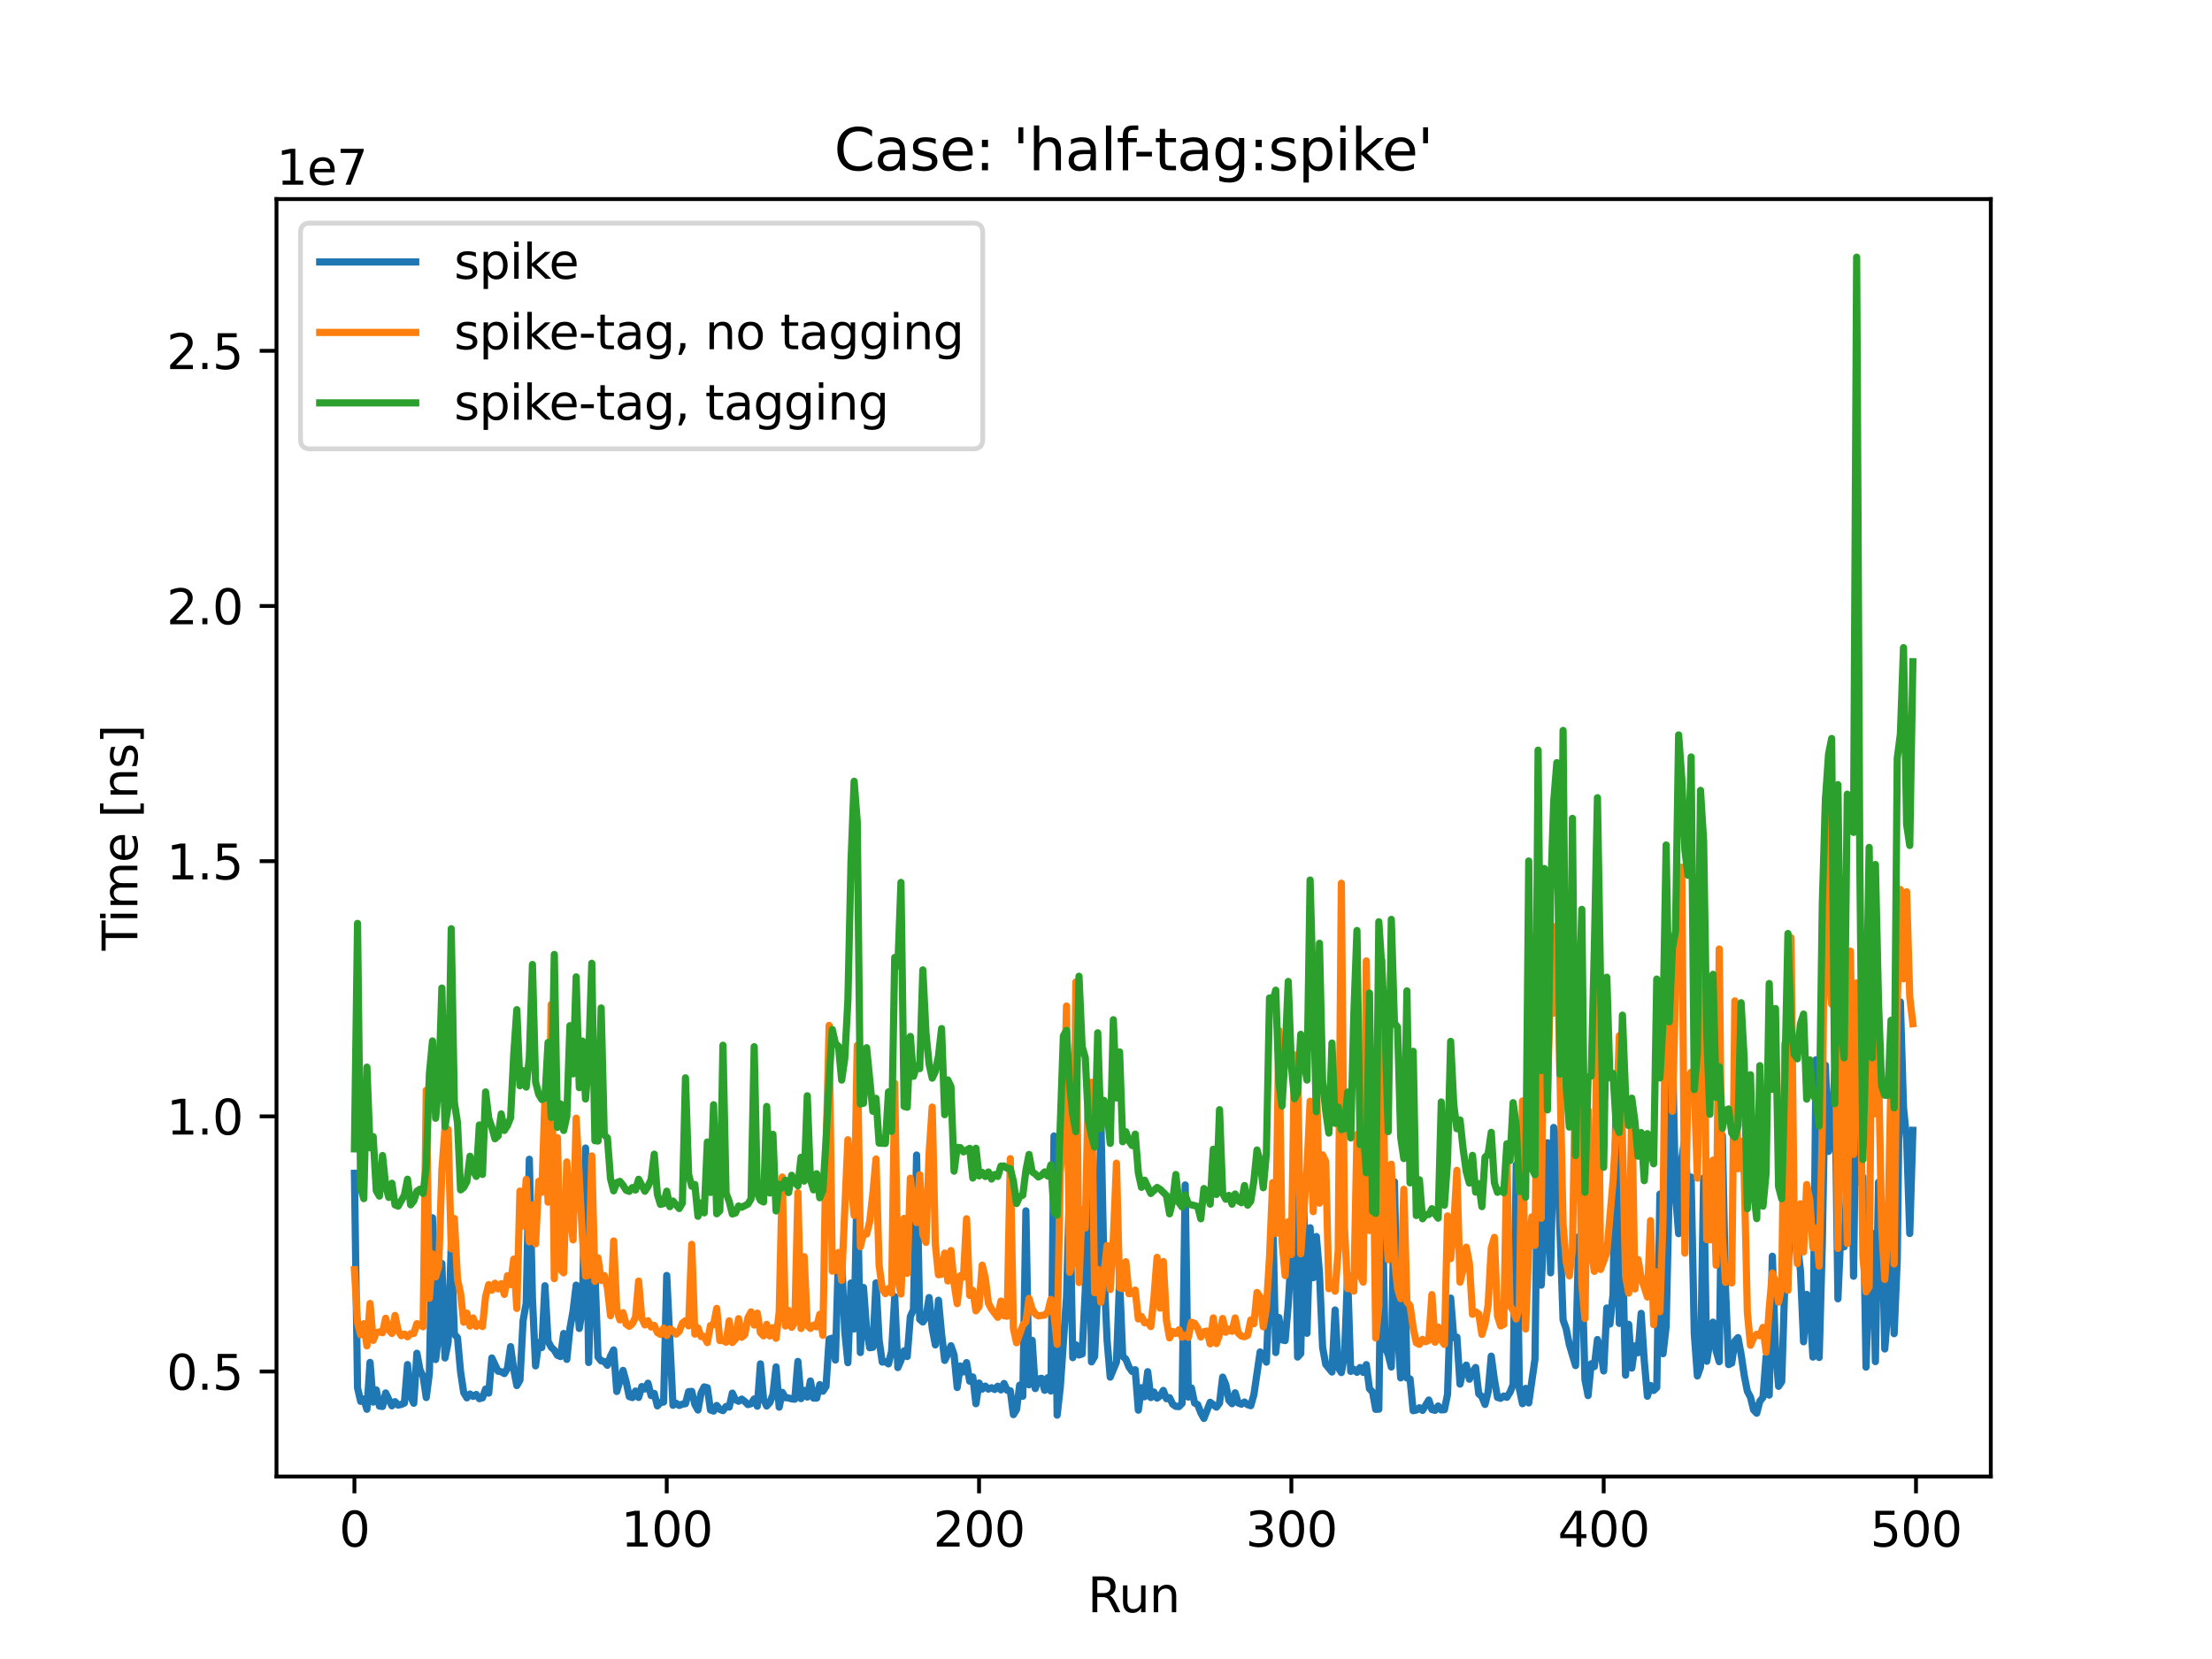 <?xml version="1.0" encoding="utf-8" standalone="no"?>
<!DOCTYPE svg PUBLIC "-//W3C//DTD SVG 1.1//EN"
  "http://www.w3.org/Graphics/SVG/1.1/DTD/svg11.dtd">
<svg height="345.6pt" version="1.1" viewBox="0 0 460.8 345.6" width="460.8pt" xmlns="http://www.w3.org/2000/svg" xmlns:xlink="http://www.w3.org/1999/xlink">
 <defs>
  <style type="text/css">*{stroke-linecap:butt;stroke-linejoin:round;}</style>
 </defs>
 <g id="figure_1">
  <g id="patch_1">
   <path d="M 0 345.6 
L 460.8 345.6 
L 460.8 0 
L 0 0 
z
" style="fill:#ffffff;"/>
  </g>
  <g id="axes_1">
   <g id="patch_2">
    <path d="M 57.6 307.584 
L 414.72 307.584 
L 414.72 41.472 
L 57.6 41.472 
z
" style="fill:#ffffff;"/>
   </g>
   <g id="matplotlib.axis_1">
    <g id="xtick_1">
     <g id="line2d_1">
      <defs>
       <path d="M 0 0 
L 0 3.5 
" id="m6f9b281ac5" style="stroke:#000000;stroke-width:0.8;"/>
      </defs>
      <g>
       <use style="stroke:#000000;stroke-width:0.8;" x="73.833" xlink:href="#m6f9b281ac5" y="307.584"/>
      </g>
     </g>
     <g id="text_1">
      <!-- 0 -->
      <g transform="translate(70.651 322.182)scale(0.1 -0.1)">
       <defs>
        <path d="M 2034 4250 
Q 1547 4250 1301 3770 
Q 1056 3291 1056 2328 
Q 1056 1369 1301 889 
Q 1547 409 2034 409 
Q 2525 409 2770 889 
Q 3016 1369 3016 2328 
Q 3016 3291 2770 3770 
Q 2525 4250 2034 4250 
z
M 2034 4750 
Q 2819 4750 3233 4129 
Q 3647 3509 3647 2328 
Q 3647 1150 3233 529 
Q 2819 -91 2034 -91 
Q 1250 -91 836 529 
Q 422 1150 422 2328 
Q 422 3509 836 4129 
Q 1250 4750 2034 4750 
z
" id="DejaVuSans-30" transform="scale(0.016)"/>
       </defs>
       <use xlink:href="#DejaVuSans-30"/>
      </g>
     </g>
    </g>
    <g id="xtick_2">
     <g id="line2d_2">
      <g>
       <use style="stroke:#000000;stroke-width:0.8;" x="138.894" xlink:href="#m6f9b281ac5" y="307.584"/>
      </g>
     </g>
     <g id="text_2">
      <!-- 100 -->
      <g transform="translate(129.35 322.182)scale(0.1 -0.1)">
       <defs>
        <path d="M 794 531 
L 1825 531 
L 1825 4091 
L 703 3866 
L 703 4441 
L 1819 4666 
L 2450 4666 
L 2450 531 
L 3481 531 
L 3481 0 
L 794 0 
L 794 531 
z
" id="DejaVuSans-31" transform="scale(0.016)"/>
       </defs>
       <use xlink:href="#DejaVuSans-31"/>
       <use x="63.623" xlink:href="#DejaVuSans-30"/>
       <use x="127.246" xlink:href="#DejaVuSans-30"/>
      </g>
     </g>
    </g>
    <g id="xtick_3">
     <g id="line2d_3">
      <g>
       <use style="stroke:#000000;stroke-width:0.8;" x="203.955" xlink:href="#m6f9b281ac5" y="307.584"/>
      </g>
     </g>
     <g id="text_3">
      <!-- 200 -->
      <g transform="translate(194.411 322.182)scale(0.1 -0.1)">
       <defs>
        <path d="M 1228 531 
L 3431 531 
L 3431 0 
L 469 0 
L 469 531 
Q 828 903 1448 1529 
Q 2069 2156 2228 2338 
Q 2531 2678 2651 2914 
Q 2772 3150 2772 3378 
Q 2772 3750 2511 3984 
Q 2250 4219 1831 4219 
Q 1534 4219 1204 4116 
Q 875 4013 500 3803 
L 500 4441 
Q 881 4594 1212 4672 
Q 1544 4750 1819 4750 
Q 2544 4750 2975 4387 
Q 3406 4025 3406 3419 
Q 3406 3131 3298 2873 
Q 3191 2616 2906 2266 
Q 2828 2175 2409 1742 
Q 1991 1309 1228 531 
z
" id="DejaVuSans-32" transform="scale(0.016)"/>
       </defs>
       <use xlink:href="#DejaVuSans-32"/>
       <use x="63.623" xlink:href="#DejaVuSans-30"/>
       <use x="127.246" xlink:href="#DejaVuSans-30"/>
      </g>
     </g>
    </g>
    <g id="xtick_4">
     <g id="line2d_4">
      <g>
       <use style="stroke:#000000;stroke-width:0.8;" x="269.016" xlink:href="#m6f9b281ac5" y="307.584"/>
      </g>
     </g>
     <g id="text_4">
      <!-- 300 -->
      <g transform="translate(259.472 322.182)scale(0.1 -0.1)">
       <defs>
        <path d="M 2597 2516 
Q 3050 2419 3304 2112 
Q 3559 1806 3559 1356 
Q 3559 666 3084 287 
Q 2609 -91 1734 -91 
Q 1441 -91 1130 -33 
Q 819 25 488 141 
L 488 750 
Q 750 597 1062 519 
Q 1375 441 1716 441 
Q 2309 441 2620 675 
Q 2931 909 2931 1356 
Q 2931 1769 2642 2001 
Q 2353 2234 1838 2234 
L 1294 2234 
L 1294 2753 
L 1863 2753 
Q 2328 2753 2575 2939 
Q 2822 3125 2822 3475 
Q 2822 3834 2567 4026 
Q 2313 4219 1838 4219 
Q 1578 4219 1281 4162 
Q 984 4106 628 3988 
L 628 4550 
Q 988 4650 1302 4700 
Q 1616 4750 1894 4750 
Q 2613 4750 3031 4423 
Q 3450 4097 3450 3541 
Q 3450 3153 3228 2886 
Q 3006 2619 2597 2516 
z
" id="DejaVuSans-33" transform="scale(0.016)"/>
       </defs>
       <use xlink:href="#DejaVuSans-33"/>
       <use x="63.623" xlink:href="#DejaVuSans-30"/>
       <use x="127.246" xlink:href="#DejaVuSans-30"/>
      </g>
     </g>
    </g>
    <g id="xtick_5">
     <g id="line2d_5">
      <g>
       <use style="stroke:#000000;stroke-width:0.8;" x="334.077" xlink:href="#m6f9b281ac5" y="307.584"/>
      </g>
     </g>
     <g id="text_5">
      <!-- 400 -->
      <g transform="translate(324.533 322.182)scale(0.1 -0.1)">
       <defs>
        <path d="M 2419 4116 
L 825 1625 
L 2419 1625 
L 2419 4116 
z
M 2253 4666 
L 3047 4666 
L 3047 1625 
L 3713 1625 
L 3713 1100 
L 3047 1100 
L 3047 0 
L 2419 0 
L 2419 1100 
L 313 1100 
L 313 1709 
L 2253 4666 
z
" id="DejaVuSans-34" transform="scale(0.016)"/>
       </defs>
       <use xlink:href="#DejaVuSans-34"/>
       <use x="63.623" xlink:href="#DejaVuSans-30"/>
       <use x="127.246" xlink:href="#DejaVuSans-30"/>
      </g>
     </g>
    </g>
    <g id="xtick_6">
     <g id="line2d_6">
      <g>
       <use style="stroke:#000000;stroke-width:0.8;" x="399.138" xlink:href="#m6f9b281ac5" y="307.584"/>
      </g>
     </g>
     <g id="text_6">
      <!-- 500 -->
      <g transform="translate(389.594 322.182)scale(0.1 -0.1)">
       <defs>
        <path d="M 691 4666 
L 3169 4666 
L 3169 4134 
L 1269 4134 
L 1269 2991 
Q 1406 3038 1543 3061 
Q 1681 3084 1819 3084 
Q 2600 3084 3056 2656 
Q 3513 2228 3513 1497 
Q 3513 744 3044 326 
Q 2575 -91 1722 -91 
Q 1428 -91 1123 -41 
Q 819 9 494 109 
L 494 744 
Q 775 591 1075 516 
Q 1375 441 1709 441 
Q 2250 441 2565 725 
Q 2881 1009 2881 1497 
Q 2881 1984 2565 2268 
Q 2250 2553 1709 2553 
Q 1456 2553 1204 2497 
Q 953 2441 691 2322 
L 691 4666 
z
" id="DejaVuSans-35" transform="scale(0.016)"/>
       </defs>
       <use xlink:href="#DejaVuSans-35"/>
       <use x="63.623" xlink:href="#DejaVuSans-30"/>
       <use x="127.246" xlink:href="#DejaVuSans-30"/>
      </g>
     </g>
    </g>
    <g id="text_7">
     <!-- Run -->
     <g transform="translate(226.573 335.861)scale(0.1 -0.1)">
      <defs>
       <path d="M 2841 2188 
Q 3044 2119 3236 1894 
Q 3428 1669 3622 1275 
L 4263 0 
L 3584 0 
L 2988 1197 
Q 2756 1666 2539 1819 
Q 2322 1972 1947 1972 
L 1259 1972 
L 1259 0 
L 628 0 
L 628 4666 
L 2053 4666 
Q 2853 4666 3247 4331 
Q 3641 3997 3641 3322 
Q 3641 2881 3436 2590 
Q 3231 2300 2841 2188 
z
M 1259 4147 
L 1259 2491 
L 2053 2491 
Q 2509 2491 2742 2702 
Q 2975 2913 2975 3322 
Q 2975 3731 2742 3939 
Q 2509 4147 2053 4147 
L 1259 4147 
z
" id="DejaVuSans-52" transform="scale(0.016)"/>
       <path d="M 544 1381 
L 544 3500 
L 1119 3500 
L 1119 1403 
Q 1119 906 1312 657 
Q 1506 409 1894 409 
Q 2359 409 2629 706 
Q 2900 1003 2900 1516 
L 2900 3500 
L 3475 3500 
L 3475 0 
L 2900 0 
L 2900 538 
Q 2691 219 2414 64 
Q 2138 -91 1772 -91 
Q 1169 -91 856 284 
Q 544 659 544 1381 
z
M 1991 3584 
L 1991 3584 
z
" id="DejaVuSans-75" transform="scale(0.016)"/>
       <path d="M 3513 2113 
L 3513 0 
L 2938 0 
L 2938 2094 
Q 2938 2591 2744 2837 
Q 2550 3084 2163 3084 
Q 1697 3084 1428 2787 
Q 1159 2491 1159 1978 
L 1159 0 
L 581 0 
L 581 3500 
L 1159 3500 
L 1159 2956 
Q 1366 3272 1645 3428 
Q 1925 3584 2291 3584 
Q 2894 3584 3203 3211 
Q 3513 2838 3513 2113 
z
" id="DejaVuSans-6e" transform="scale(0.016)"/>
      </defs>
      <use xlink:href="#DejaVuSans-52"/>
      <use x="64.982" xlink:href="#DejaVuSans-75"/>
      <use x="128.361" xlink:href="#DejaVuSans-6e"/>
     </g>
    </g>
   </g>
   <g id="matplotlib.axis_2">
    <g id="ytick_1">
     <g id="line2d_7">
      <defs>
       <path d="M 0 0 
L -3.5 0 
" id="m66427ea7be" style="stroke:#000000;stroke-width:0.8;"/>
      </defs>
      <g>
       <use style="stroke:#000000;stroke-width:0.8;" x="57.6" xlink:href="#m66427ea7be" y="285.708"/>
      </g>
     </g>
     <g id="text_8">
      <!-- 0.5 -->
      <g transform="translate(34.697 289.507)scale(0.1 -0.1)">
       <defs>
        <path d="M 684 794 
L 1344 794 
L 1344 0 
L 684 0 
L 684 794 
z
" id="DejaVuSans-2e" transform="scale(0.016)"/>
       </defs>
       <use xlink:href="#DejaVuSans-30"/>
       <use x="63.623" xlink:href="#DejaVuSans-2e"/>
       <use x="95.41" xlink:href="#DejaVuSans-35"/>
      </g>
     </g>
    </g>
    <g id="ytick_2">
     <g id="line2d_8">
      <g>
       <use style="stroke:#000000;stroke-width:0.8;" x="57.6" xlink:href="#m66427ea7be" y="232.552"/>
      </g>
     </g>
     <g id="text_9">
      <!-- 1.0 -->
      <g transform="translate(34.697 236.351)scale(0.1 -0.1)">
       <use xlink:href="#DejaVuSans-31"/>
       <use x="63.623" xlink:href="#DejaVuSans-2e"/>
       <use x="95.41" xlink:href="#DejaVuSans-30"/>
      </g>
     </g>
    </g>
    <g id="ytick_3">
     <g id="line2d_9">
      <g>
       <use style="stroke:#000000;stroke-width:0.8;" x="57.6" xlink:href="#m66427ea7be" y="179.395"/>
      </g>
     </g>
     <g id="text_10">
      <!-- 1.5 -->
      <g transform="translate(34.697 183.195)scale(0.1 -0.1)">
       <use xlink:href="#DejaVuSans-31"/>
       <use x="63.623" xlink:href="#DejaVuSans-2e"/>
       <use x="95.41" xlink:href="#DejaVuSans-35"/>
      </g>
     </g>
    </g>
    <g id="ytick_4">
     <g id="line2d_10">
      <g>
       <use style="stroke:#000000;stroke-width:0.8;" x="57.6" xlink:href="#m66427ea7be" y="126.239"/>
      </g>
     </g>
     <g id="text_11">
      <!-- 2.0 -->
      <g transform="translate(34.697 130.038)scale(0.1 -0.1)">
       <use xlink:href="#DejaVuSans-32"/>
       <use x="63.623" xlink:href="#DejaVuSans-2e"/>
       <use x="95.41" xlink:href="#DejaVuSans-30"/>
      </g>
     </g>
    </g>
    <g id="ytick_5">
     <g id="line2d_11">
      <g>
       <use style="stroke:#000000;stroke-width:0.8;" x="57.6" xlink:href="#m66427ea7be" y="73.083"/>
      </g>
     </g>
     <g id="text_12">
      <!-- 2.5 -->
      <g transform="translate(34.697 76.882)scale(0.1 -0.1)">
       <use xlink:href="#DejaVuSans-32"/>
       <use x="63.623" xlink:href="#DejaVuSans-2e"/>
       <use x="95.41" xlink:href="#DejaVuSans-35"/>
      </g>
     </g>
    </g>
    <g id="text_13">
     <!-- Time [ns] -->
     <g transform="translate(28.617 198.026)rotate(-90)scale(0.1 -0.1)">
      <defs>
       <path d="M -19 4666 
L 3928 4666 
L 3928 4134 
L 2272 4134 
L 2272 0 
L 1638 0 
L 1638 4134 
L -19 4134 
L -19 4666 
z
" id="DejaVuSans-54" transform="scale(0.016)"/>
       <path d="M 603 3500 
L 1178 3500 
L 1178 0 
L 603 0 
L 603 3500 
z
M 603 4863 
L 1178 4863 
L 1178 4134 
L 603 4134 
L 603 4863 
z
" id="DejaVuSans-69" transform="scale(0.016)"/>
       <path d="M 3328 2828 
Q 3544 3216 3844 3400 
Q 4144 3584 4550 3584 
Q 5097 3584 5394 3201 
Q 5691 2819 5691 2113 
L 5691 0 
L 5113 0 
L 5113 2094 
Q 5113 2597 4934 2840 
Q 4756 3084 4391 3084 
Q 3944 3084 3684 2787 
Q 3425 2491 3425 1978 
L 3425 0 
L 2847 0 
L 2847 2094 
Q 2847 2600 2669 2842 
Q 2491 3084 2119 3084 
Q 1678 3084 1418 2786 
Q 1159 2488 1159 1978 
L 1159 0 
L 581 0 
L 581 3500 
L 1159 3500 
L 1159 2956 
Q 1356 3278 1631 3431 
Q 1906 3584 2284 3584 
Q 2666 3584 2933 3390 
Q 3200 3197 3328 2828 
z
" id="DejaVuSans-6d" transform="scale(0.016)"/>
       <path d="M 3597 1894 
L 3597 1613 
L 953 1613 
Q 991 1019 1311 708 
Q 1631 397 2203 397 
Q 2534 397 2845 478 
Q 3156 559 3463 722 
L 3463 178 
Q 3153 47 2828 -22 
Q 2503 -91 2169 -91 
Q 1331 -91 842 396 
Q 353 884 353 1716 
Q 353 2575 817 3079 
Q 1281 3584 2069 3584 
Q 2775 3584 3186 3129 
Q 3597 2675 3597 1894 
z
M 3022 2063 
Q 3016 2534 2758 2815 
Q 2500 3097 2075 3097 
Q 1594 3097 1305 2825 
Q 1016 2553 972 2059 
L 3022 2063 
z
" id="DejaVuSans-65" transform="scale(0.016)"/>
       <path id="DejaVuSans-20" transform="scale(0.016)"/>
       <path d="M 550 4863 
L 1875 4863 
L 1875 4416 
L 1125 4416 
L 1125 -397 
L 1875 -397 
L 1875 -844 
L 550 -844 
L 550 4863 
z
" id="DejaVuSans-5b" transform="scale(0.016)"/>
       <path d="M 2834 3397 
L 2834 2853 
Q 2591 2978 2328 3040 
Q 2066 3103 1784 3103 
Q 1356 3103 1142 2972 
Q 928 2841 928 2578 
Q 928 2378 1081 2264 
Q 1234 2150 1697 2047 
L 1894 2003 
Q 2506 1872 2764 1633 
Q 3022 1394 3022 966 
Q 3022 478 2636 193 
Q 2250 -91 1575 -91 
Q 1294 -91 989 -36 
Q 684 19 347 128 
L 347 722 
Q 666 556 975 473 
Q 1284 391 1588 391 
Q 1994 391 2212 530 
Q 2431 669 2431 922 
Q 2431 1156 2273 1281 
Q 2116 1406 1581 1522 
L 1381 1569 
Q 847 1681 609 1914 
Q 372 2147 372 2553 
Q 372 3047 722 3315 
Q 1072 3584 1716 3584 
Q 2034 3584 2315 3537 
Q 2597 3491 2834 3397 
z
" id="DejaVuSans-73" transform="scale(0.016)"/>
       <path d="M 1947 4863 
L 1947 -844 
L 622 -844 
L 622 -397 
L 1369 -397 
L 1369 4416 
L 622 4416 
L 622 4863 
L 1947 4863 
z
" id="DejaVuSans-5d" transform="scale(0.016)"/>
      </defs>
      <use xlink:href="#DejaVuSans-54"/>
      <use x="57.959" xlink:href="#DejaVuSans-69"/>
      <use x="85.742" xlink:href="#DejaVuSans-6d"/>
      <use x="183.154" xlink:href="#DejaVuSans-65"/>
      <use x="244.678" xlink:href="#DejaVuSans-20"/>
      <use x="276.465" xlink:href="#DejaVuSans-5b"/>
      <use x="315.479" xlink:href="#DejaVuSans-6e"/>
      <use x="378.857" xlink:href="#DejaVuSans-73"/>
      <use x="430.957" xlink:href="#DejaVuSans-5d"/>
     </g>
    </g>
    <g id="text_14">
     <!-- 1e7 -->
     <g transform="translate(57.6 38.472)scale(0.1 -0.1)">
      <defs>
       <path d="M 525 4666 
L 3525 4666 
L 3525 4397 
L 1831 0 
L 1172 0 
L 2766 4134 
L 525 4134 
L 525 4666 
z
" id="DejaVuSans-37" transform="scale(0.016)"/>
      </defs>
      <use xlink:href="#DejaVuSans-31"/>
      <use x="63.623" xlink:href="#DejaVuSans-65"/>
      <use x="125.146" xlink:href="#DejaVuSans-37"/>
     </g>
    </g>
   </g>
   <g id="line2d_12">
    <path clip-path="url(#p9da687ec56)" d="M 73.833 244.426 
L 74.483 289.124 
L 75.134 291.929 
L 75.785 291.429 
L 76.435 293.574 
L 77.086 283.813 
L 77.736 292.079 
L 78.387 289.545 
L 79.038 292.908 
L 79.688 292.994 
L 80.339 290.175 
L 81.64 292.86 
L 82.291 291.996 
L 82.941 292.714 
L 83.592 292.566 
L 84.242 292.279 
L 84.893 284.261 
L 85.544 290.908 
L 86.194 292.322 
L 86.845 281.91 
L 87.496 285.387 
L 88.146 286.748 
L 88.797 291.137 
L 89.447 286.028 
L 90.098 253.684 
L 90.749 283.218 
L 91.399 277.881 
L 92.05 263.194 
L 92.7 282.889 
L 93.351 279.667 
L 94.002 259.377 
L 94.652 277.929 
L 95.303 278.675 
L 95.953 285.845 
L 96.604 290.119 
L 97.255 291.199 
L 97.905 290.394 
L 98.556 290.889 
L 99.207 290.489 
L 99.857 291.373 
L 100.508 291.196 
L 101.158 289.364 
L 101.809 290.212 
L 102.46 282.887 
L 103.761 285.646 
L 104.411 285.754 
L 105.062 286.14 
L 105.713 285.048 
L 106.363 280.527 
L 107.014 285.251 
L 107.664 288.64 
L 108.315 287.502 
L 108.966 275.144 
L 109.616 271.48 
L 110.267 241.496 
L 110.918 270.475 
L 111.568 284.538 
L 112.219 279.656 
L 112.869 280.713 
L 113.52 267.848 
L 114.171 279.405 
L 114.821 280.645 
L 115.472 281.26 
L 116.122 282.338 
L 116.773 282.595 
L 117.424 277.789 
L 118.074 283.183 
L 118.725 276.77 
L 119.375 273.132 
L 120.026 267.719 
L 120.677 276.74 
L 121.327 272.675 
L 121.978 239.156 
L 122.629 283.838 
L 123.279 261.04 
L 123.93 264.901 
L 124.58 282.691 
L 125.231 283.496 
L 125.882 283.62 
L 126.532 284.412 
L 127.183 282.527 
L 127.833 281.224 
L 128.484 289.87 
L 129.785 285.48 
L 130.436 287.858 
L 131.086 290.931 
L 131.737 291.143 
L 132.388 289.78 
L 133.038 291.116 
L 133.689 288.85 
L 134.339 289.35 
L 134.99 288.137 
L 135.641 290.724 
L 136.291 290.276 
L 136.942 292.872 
L 137.593 292.166 
L 138.243 292.075 
L 138.894 265.697 
L 140.195 292.755 
L 140.846 292.321 
L 141.496 292.78 
L 142.147 292.509 
L 142.797 292.416 
L 143.448 289.91 
L 144.099 289.855 
L 144.749 292.559 
L 145.4 293.733 
L 146.05 290.172 
L 146.701 288.913 
L 147.352 289.094 
L 148.002 293.724 
L 148.653 293.954 
L 149.304 292.783 
L 149.954 293.601 
L 150.605 293.859 
L 151.255 292.988 
L 151.906 293.122 
L 152.557 290.21 
L 153.207 291.594 
L 153.858 291.915 
L 154.508 291.457 
L 155.159 291.961 
L 155.81 292.609 
L 156.46 292.409 
L 157.111 291.428 
L 157.761 292.939 
L 158.412 284.117 
L 159.063 291.549 
L 159.713 292.898 
L 160.364 292.167 
L 161.015 290.525 
L 161.665 284.749 
L 162.316 293.134 
L 162.966 290.056 
L 163.617 291.164 
L 164.268 291.218 
L 164.918 291.413 
L 165.569 291.478 
L 166.219 283.606 
L 166.87 291.36 
L 167.521 289.647 
L 168.171 291.038 
L 168.822 287.684 
L 169.472 291.253 
L 170.123 291.255 
L 170.774 288.442 
L 171.424 289.816 
L 172.075 288.816 
L 172.725 278.958 
L 173.376 278.761 
L 174.027 283.32 
L 174.677 261.142 
L 175.328 262.203 
L 175.979 277.375 
L 176.629 283.88 
L 177.28 267.273 
L 177.93 276.854 
L 178.581 244.99 
L 179.232 281.763 
L 179.882 268.201 
L 180.533 276.998 
L 181.183 280.76 
L 181.834 280.659 
L 182.485 267.25 
L 183.135 279.179 
L 183.786 283.741 
L 184.436 283.647 
L 185.087 284.121 
L 185.738 281.456 
L 186.388 270.092 
L 187.039 284.887 
L 187.69 283.396 
L 188.34 281.396 
L 188.991 282.589 
L 189.641 274.264 
L 190.292 272.84 
L 190.943 240.61 
L 191.593 274.821 
L 192.244 275.4 
L 192.894 274.406 
L 193.545 270.304 
L 194.196 276.717 
L 194.846 280.164 
L 195.497 270.861 
L 196.147 277.849 
L 196.798 283.4 
L 197.449 282.055 
L 198.099 280.347 
L 198.75 282.252 
L 199.401 289.039 
L 200.051 284.557 
L 200.702 285.794 
L 201.352 283.86 
L 202.003 287.721 
L 202.654 286.847 
L 203.304 292.421 
L 203.955 288.108 
L 204.605 289.381 
L 205.256 288.753 
L 205.907 289.378 
L 206.557 289.088 
L 207.208 289.45 
L 207.858 288.777 
L 208.509 289.541 
L 209.16 288.202 
L 209.81 289.621 
L 210.461 289.717 
L 211.112 294.697 
L 211.762 293.665 
L 212.413 288.554 
L 213.063 290.871 
L 213.714 252.241 
L 214.365 288.482 
L 215.015 279.218 
L 215.666 289.268 
L 216.316 287.28 
L 216.967 287.122 
L 217.618 289.627 
L 218.268 287.005 
L 218.919 289.777 
L 219.569 236.644 
L 220.22 294.8 
L 220.871 289.063 
L 222.172 270.28 
L 222.822 246.858 
L 223.473 282.825 
L 224.124 280.145 
L 224.774 282.272 
L 225.425 282.061 
L 226.076 268.938 
L 226.726 234.791 
L 227.377 283.706 
L 228.027 282.599 
L 228.678 268.818 
L 229.329 232.838 
L 229.979 264.64 
L 230.63 279.305 
L 231.28 286.885 
L 232.582 283.727 
L 233.232 266.571 
L 233.883 282.562 
L 234.533 283.143 
L 235.184 284.769 
L 235.835 285.706 
L 236.485 285.341 
L 237.136 293.759 
L 237.787 289.081 
L 238.437 290.967 
L 239.088 285.748 
L 239.738 291.142 
L 240.389 289.985 
L 241.04 291.256 
L 241.69 290.774 
L 242.341 289.651 
L 242.991 291.374 
L 243.642 291.163 
L 244.293 292.527 
L 244.943 292.978 
L 245.594 293.019 
L 246.244 292.358 
L 246.895 246.846 
L 247.546 291.03 
L 248.196 289.138 
L 248.847 292.273 
L 249.498 292.603 
L 250.148 294.305 
L 250.799 295.488 
L 252.1 292.118 
L 253.401 293.132 
L 254.052 292.288 
L 254.702 286.878 
L 255.353 288.412 
L 256.004 291.72 
L 256.654 292.421 
L 257.305 290.147 
L 257.955 292.277 
L 258.606 292.518 
L 259.257 292.068 
L 259.907 292.631 
L 260.558 292.83 
L 261.208 290.533 
L 262.51 281.633 
L 263.16 282.281 
L 263.811 283.757 
L 265.112 251.986 
L 265.763 281.758 
L 266.413 274.466 
L 267.064 279.122 
L 267.715 279.271 
L 268.365 271.805 
L 269.016 260.775 
L 269.666 245.707 
L 270.317 282.702 
L 270.968 281.965 
L 271.618 252.002 
L 272.269 277.752 
L 272.919 255.766 
L 273.57 266.17 
L 274.221 257.594 
L 274.871 265.183 
L 275.522 280.675 
L 276.173 284.214 
L 277.474 285.82 
L 278.124 272.893 
L 278.775 284.868 
L 279.426 285.932 
L 280.076 282.493 
L 280.727 265.519 
L 281.377 285.697 
L 282.028 285.244 
L 282.679 285.878 
L 283.329 284.874 
L 283.98 285.895 
L 284.63 284.28 
L 285.281 289.293 
L 285.932 289.988 
L 286.582 293.594 
L 287.233 293.557 
L 287.884 245.552 
L 288.534 280.694 
L 289.185 282.171 
L 289.835 284.772 
L 290.486 246.182 
L 291.137 277.548 
L 291.787 287.039 
L 292.438 251.723 
L 293.088 287.064 
L 293.739 287.26 
L 294.39 293.872 
L 295.04 293.742 
L 295.691 293.259 
L 296.341 293.815 
L 297.643 291.652 
L 298.293 293.637 
L 298.944 293.806 
L 299.595 292.899 
L 300.245 293.706 
L 300.896 293.664 
L 301.546 290.485 
L 302.197 270.415 
L 302.848 278.66 
L 303.498 278.547 
L 304.149 288.34 
L 304.799 285.389 
L 305.45 284.373 
L 306.101 287.314 
L 306.751 285.805 
L 307.402 284.865 
L 308.052 290.356 
L 308.703 290.955 
L 309.354 292.563 
L 310.004 289.964 
L 310.655 282.513 
L 311.305 287.358 
L 311.956 291.109 
L 312.607 291.297 
L 313.257 290.819 
L 313.908 291.089 
L 314.559 290.028 
L 315.209 288.451 
L 315.86 242.617 
L 316.51 289.309 
L 317.161 292.42 
L 317.812 289.231 
L 318.462 292.261 
L 319.763 283.135 
L 320.414 233.146 
L 321.065 267.726 
L 321.715 254.748 
L 322.366 238.053 
L 323.016 265.156 
L 323.667 234.868 
L 324.318 237.408 
L 325.619 274.958 
L 326.27 276.835 
L 326.92 280.115 
L 328.221 284.476 
L 328.872 257.628 
L 329.523 262.772 
L 330.173 287.374 
L 330.824 290.731 
L 331.474 284.1 
L 332.125 284.696 
L 332.776 279.052 
L 333.426 281.111 
L 334.077 285.596 
L 334.727 272.48 
L 335.378 275.826 
L 336.029 269.669 
L 336.679 226.908 
L 337.33 275.689 
L 337.981 260.689 
L 338.631 286.47 
L 339.282 275.874 
L 339.932 284.993 
L 340.583 280.383 
L 341.234 281.81 
L 341.884 273.598 
L 342.535 283.517 
L 343.185 290.862 
L 343.836 288.621 
L 344.487 289.654 
L 345.137 289.044 
L 345.788 248.745 
L 346.438 281.996 
L 347.089 276.353 
L 348.39 217.629 
L 349.041 248.905 
L 349.691 256.992 
L 350.342 241.425 
L 350.993 236.998 
L 351.643 249.163 
L 352.294 245.207 
L 352.945 277.749 
L 353.595 286.634 
L 354.246 284.78 
L 354.896 245.393 
L 355.547 283.573 
L 356.848 275.433 
L 357.499 281.401 
L 358.149 283.665 
L 358.8 236.549 
L 359.451 268.23 
L 360.101 284.269 
L 360.752 283.962 
L 361.402 279.375 
L 362.053 278.643 
L 362.704 282.138 
L 363.354 286.512 
L 364.005 289.818 
L 364.656 291.059 
L 365.306 293.706 
L 365.957 294.395 
L 366.607 291.906 
L 367.258 291.109 
L 367.909 282.633 
L 368.559 290.622 
L 369.21 261.696 
L 369.86 280.805 
L 370.511 288.795 
L 371.162 287.814 
L 371.812 267.302 
L 372.463 267.675 
L 373.113 242.943 
L 373.764 253.412 
L 375.065 264.679 
L 375.716 279.52 
L 376.367 269.639 
L 377.017 272.197 
L 377.668 282.708 
L 378.318 220.772 
L 378.969 282.792 
L 379.62 259.128 
L 380.27 221.906 
L 380.921 239.848 
L 381.571 235.641 
L 382.222 223.184 
L 382.873 270.565 
L 383.523 255.648 
L 384.174 259.733 
L 384.824 244.409 
L 385.475 212.729 
L 386.126 265.864 
L 386.776 218.08 
L 387.427 246.162 
L 388.078 245.177 
L 388.728 284.798 
L 389.379 265.266 
L 390.029 256.918 
L 390.68 283.652 
L 391.331 246.288 
L 391.981 251.109 
L 392.632 281.017 
L 393.282 272.692 
L 393.933 257.932 
L 394.584 277.832 
L 395.234 262.332 
L 395.885 208.719 
L 396.535 230.715 
L 397.186 237.274 
L 397.837 256.965 
L 398.487 235.465 
L 398.487 235.465 
" style="fill:none;stroke:#1f77b4;stroke-linecap:square;stroke-width:1.5;"/>
   </g>
   <g id="line2d_13">
    <path clip-path="url(#p9da687ec56)" d="M 73.833 264.501 
L 74.483 275.544 
L 75.134 278.067 
L 75.785 275.757 
L 76.435 280.37 
L 77.086 271.541 
L 77.736 279.222 
L 78.387 277.632 
L 79.038 277.453 
L 79.688 277.623 
L 80.339 274.615 
L 80.989 277.05 
L 81.64 277.781 
L 82.291 274.035 
L 82.941 277.191 
L 83.592 278.261 
L 84.242 277.905 
L 84.893 278.48 
L 85.544 277.826 
L 86.194 277.783 
L 86.845 275.737 
L 88.146 276.392 
L 88.797 227.126 
L 89.447 270.456 
L 90.098 261.207 
L 90.749 266.004 
L 91.399 263.796 
L 92.05 243.749 
L 92.7 235.073 
L 93.351 235.273 
L 94.002 260.164 
L 94.652 253.841 
L 95.303 266.447 
L 95.953 269.501 
L 96.604 275.447 
L 97.255 273.55 
L 97.905 276.244 
L 98.556 274.555 
L 99.207 276.324 
L 99.857 275.772 
L 100.508 276.345 
L 101.158 270.08 
L 101.809 267.604 
L 102.46 268.769 
L 103.11 267.321 
L 103.761 268.497 
L 104.411 267.424 
L 105.062 269.648 
L 105.713 265.754 
L 106.363 267.621 
L 107.014 262.3 
L 107.664 272.57 
L 108.315 248.127 
L 108.966 255.434 
L 109.616 245.696 
L 110.267 258.692 
L 110.918 250.991 
L 111.568 259.121 
L 112.219 246.087 
L 112.869 248.384 
L 113.52 229.009 
L 114.171 250.436 
L 114.821 209.266 
L 115.472 266.372 
L 116.122 237.006 
L 116.773 264.503 
L 117.424 265.153 
L 118.074 242.055 
L 118.725 252.829 
L 119.375 258.288 
L 120.026 232.938 
L 121.327 257.678 
L 121.978 265.83 
L 122.629 265.679 
L 123.279 240.794 
L 123.93 266.925 
L 124.58 262.028 
L 125.231 266.742 
L 125.882 265.714 
L 126.532 268.277 
L 127.183 274.087 
L 127.833 258.522 
L 128.484 272.898 
L 129.135 274.959 
L 129.785 273.457 
L 130.436 275.837 
L 131.086 276.3 
L 131.737 275.735 
L 132.388 274.401 
L 133.038 266.865 
L 133.689 274.564 
L 134.339 276.003 
L 134.99 275.133 
L 135.641 276.441 
L 136.291 276.099 
L 136.942 277.595 
L 137.593 277.994 
L 138.243 276.667 
L 138.894 278.211 
L 139.544 276.824 
L 140.195 277.203 
L 140.846 277.917 
L 141.496 277.316 
L 142.147 275.628 
L 142.797 275.129 
L 143.448 276.215 
L 144.099 259.219 
L 144.749 277.927 
L 145.4 276.615 
L 146.05 278.431 
L 146.701 278.419 
L 147.352 279.687 
L 148.002 276.141 
L 148.653 275.953 
L 149.304 272.563 
L 149.954 279.265 
L 150.605 279.22 
L 151.255 279.609 
L 151.906 275.153 
L 152.557 279.673 
L 153.207 278.963 
L 153.858 274.708 
L 154.508 278.574 
L 155.159 278.003 
L 155.81 274.505 
L 156.46 273.291 
L 157.111 276.025 
L 157.761 273.546 
L 158.412 277.617 
L 159.063 278.286 
L 159.713 275.888 
L 160.364 278.308 
L 161.015 276.577 
L 161.665 278.794 
L 162.316 273.386 
L 162.966 245.189 
L 163.617 276.236 
L 164.268 272.986 
L 164.918 276.509 
L 165.569 275.504 
L 166.219 248.437 
L 166.87 276.751 
L 167.521 261.789 
L 168.171 276.148 
L 168.822 276.723 
L 169.472 276.058 
L 170.123 276.411 
L 170.774 273.788 
L 171.424 278.177 
L 172.075 239.741 
L 172.725 213.617 
L 173.376 264.797 
L 174.027 264.664 
L 174.677 260.916 
L 175.328 266.731 
L 176.629 237.434 
L 177.28 246.291 
L 177.93 253.186 
L 178.581 217.785 
L 179.232 259.708 
L 179.882 256.989 
L 180.533 257.078 
L 181.183 254.444 
L 181.834 248.619 
L 182.485 241.446 
L 183.135 263.565 
L 183.786 268.468 
L 184.436 269.49 
L 185.087 268.432 
L 185.738 269.369 
L 186.388 225.647 
L 187.039 266.581 
L 187.69 269.569 
L 188.34 253.819 
L 188.991 265.261 
L 189.641 245.434 
L 190.292 251.679 
L 190.943 254.7 
L 191.593 244.721 
L 192.244 257.082 
L 192.894 258.81 
L 193.545 240.294 
L 194.196 230.629 
L 194.846 259.214 
L 195.497 265.558 
L 196.147 265.444 
L 196.798 261.033 
L 197.449 266.853 
L 198.099 260.518 
L 198.75 267.371 
L 199.401 271.577 
L 200.051 265.753 
L 200.702 266.056 
L 201.352 253.887 
L 202.003 269.859 
L 202.654 268.796 
L 203.304 273.068 
L 203.955 272.149 
L 204.605 263.56 
L 205.256 266.195 
L 205.907 271.48 
L 206.557 272.714 
L 207.858 274.423 
L 208.509 271.039 
L 209.16 274.093 
L 209.81 274.203 
L 210.461 241.372 
L 211.112 276.735 
L 211.762 279.729 
L 213.063 276.085 
L 213.714 275.355 
L 214.365 270.493 
L 215.015 272.684 
L 215.666 273.705 
L 216.316 274.132 
L 217.618 273.942 
L 218.268 273.334 
L 218.919 270.688 
L 219.569 273.722 
L 220.22 280.054 
L 220.871 244.224 
L 221.521 237.487 
L 222.172 209.577 
L 222.822 265.038 
L 223.473 262.917 
L 224.124 204.57 
L 224.774 267.172 
L 225.425 252.008 
L 226.076 255.837 
L 226.726 226.01 
L 227.377 225.459 
L 228.027 269.28 
L 228.678 264.402 
L 229.329 271.28 
L 230.63 259.466 
L 231.28 268.634 
L 231.931 257.896 
L 232.582 242.309 
L 233.232 268.265 
L 233.883 268.46 
L 234.533 262.851 
L 235.184 269.52 
L 235.835 269.436 
L 236.485 268.752 
L 237.136 274.773 
L 237.787 274.242 
L 238.437 275.56 
L 239.088 275.448 
L 239.738 276.351 
L 240.389 270.303 
L 241.04 261.928 
L 241.69 272.515 
L 242.341 262.795 
L 242.991 275.073 
L 243.642 278.713 
L 244.293 277.357 
L 244.943 277.779 
L 245.594 277.006 
L 246.244 278.566 
L 246.895 278.149 
L 247.546 278.598 
L 248.196 275.444 
L 248.847 275.659 
L 249.498 276.682 
L 250.148 278.524 
L 250.799 277.415 
L 251.449 277.289 
L 252.1 279.95 
L 252.751 274.544 
L 253.401 279.891 
L 254.052 277.961 
L 254.702 274.67 
L 255.353 277.532 
L 256.004 276.874 
L 256.654 277.336 
L 257.305 274.554 
L 257.955 277.733 
L 258.606 278.328 
L 259.257 278.466 
L 259.907 278.163 
L 260.558 274.963 
L 261.208 275.755 
L 261.859 269.246 
L 262.51 270.185 
L 263.16 276.401 
L 263.811 272.468 
L 264.462 261.947 
L 265.112 246.371 
L 265.763 256.987 
L 266.413 214.658 
L 267.064 258.437 
L 267.715 265.73 
L 268.365 254.517 
L 269.016 261.342 
L 269.666 219.74 
L 270.317 222.853 
L 270.968 261.197 
L 272.269 243.525 
L 272.919 229.41 
L 273.57 252.417 
L 274.221 223.906 
L 274.871 250.643 
L 275.522 240.579 
L 276.173 241.982 
L 276.823 268.466 
L 277.474 267.288 
L 278.124 268.986 
L 278.775 260.418 
L 279.426 183.993 
L 280.076 255.619 
L 280.727 268.422 
L 281.377 268.396 
L 282.028 268.966 
L 282.679 236.306 
L 283.329 265.697 
L 283.98 267.108 
L 284.63 200.187 
L 285.281 256.335 
L 285.932 224.855 
L 286.582 278.734 
L 287.233 272.115 
L 287.884 200.026 
L 288.534 252.349 
L 289.185 262.435 
L 289.835 242.52 
L 290.486 262.258 
L 291.137 268.396 
L 291.787 270.541 
L 292.438 247.756 
L 293.088 271.244 
L 293.739 271.993 
L 294.39 276.622 
L 295.04 279.725 
L 295.691 280.058 
L 296.341 279.01 
L 296.992 279.501 
L 297.643 279.191 
L 298.293 269.698 
L 298.944 279.608 
L 299.595 276.44 
L 300.245 279.152 
L 300.896 280.072 
L 301.546 253.298 
L 302.197 262.205 
L 302.848 255.302 
L 303.498 243.801 
L 304.149 267.093 
L 304.799 264.376 
L 305.45 259.814 
L 306.101 263.189 
L 306.751 273.786 
L 307.402 273.281 
L 308.052 273.731 
L 308.703 277.981 
L 309.354 275.782 
L 310.004 271.863 
L 310.655 260.009 
L 311.305 257.765 
L 311.956 274.114 
L 312.607 276.219 
L 313.257 275.902 
L 313.908 241.197 
L 314.559 271.907 
L 315.209 273.048 
L 315.86 274.759 
L 316.51 272.327 
L 317.161 229.353 
L 317.812 276.853 
L 318.462 260.42 
L 319.113 253.496 
L 319.763 259.422 
L 320.414 206.306 
L 321.065 253.793 
L 321.715 196.327 
L 322.366 227.89 
L 323.016 204.443 
L 323.667 211.045 
L 324.318 192.843 
L 325.619 255.112 
L 326.27 262.929 
L 326.92 265.784 
L 327.571 260.336 
L 328.221 221.915 
L 328.872 225.994 
L 329.523 267.421 
L 330.173 274.672 
L 330.824 231.204 
L 331.474 260.443 
L 332.125 264.847 
L 332.776 199.252 
L 333.426 264.453 
L 334.727 260.953 
L 336.029 246.008 
L 336.679 234.932 
L 337.33 215.758 
L 337.981 236.891 
L 338.631 265.84 
L 339.282 269.367 
L 339.932 230.29 
L 340.583 268.517 
L 341.234 262.378 
L 341.884 266.182 
L 343.185 270.189 
L 343.836 254.289 
L 344.487 275.953 
L 345.137 264.966 
L 345.788 273.252 
L 346.438 253.946 
L 347.089 194.392 
L 347.74 196.098 
L 348.39 231.509 
L 349.041 206.61 
L 349.691 198.288 
L 350.342 180.635 
L 350.993 261.051 
L 351.643 224.729 
L 352.294 223.376 
L 352.945 226.493 
L 353.595 245.422 
L 354.246 211.405 
L 354.896 201.315 
L 355.547 258.21 
L 356.198 258.293 
L 356.848 241.677 
L 357.499 263.566 
L 358.149 197.697 
L 358.8 257.491 
L 359.451 267.13 
L 360.101 263.916 
L 360.752 267.268 
L 361.402 208.502 
L 362.053 243.473 
L 362.704 237.733 
L 363.354 244.763 
L 364.005 273.368 
L 364.656 280.248 
L 365.306 278.744 
L 365.957 277.947 
L 366.607 278.26 
L 367.258 276.52 
L 367.909 281.675 
L 368.559 272.638 
L 369.21 265.194 
L 369.86 266.955 
L 370.511 271.272 
L 371.162 268.15 
L 371.812 217.42 
L 372.463 268.8 
L 373.113 195.343 
L 373.764 254.938 
L 374.415 263.241 
L 375.065 250.762 
L 375.716 260.789 
L 376.367 246.761 
L 377.017 249.908 
L 377.668 259.93 
L 378.318 255.808 
L 378.969 263.758 
L 379.62 234.687 
L 380.27 166.153 
L 380.921 203.144 
L 381.571 209.178 
L 382.222 203.291 
L 382.873 260.068 
L 383.523 216.974 
L 384.174 231.441 
L 384.824 259.052 
L 385.475 198.145 
L 386.126 240.476 
L 386.776 204.747 
L 387.427 215.505 
L 388.078 261.776 
L 388.728 269.119 
L 389.379 268.099 
L 390.029 196.613 
L 390.68 232.026 
L 391.331 222.013 
L 391.981 255.658 
L 392.632 266.53 
L 393.282 256.401 
L 393.933 224.435 
L 394.584 263.293 
L 395.234 208.678 
L 395.885 185.299 
L 396.535 203.899 
L 397.186 185.778 
L 397.837 207.695 
L 398.487 213.259 
L 398.487 213.259 
" style="fill:none;stroke:#ff7f0e;stroke-linecap:square;stroke-width:1.5;"/>
   </g>
   <g id="line2d_14">
    <path clip-path="url(#p9da687ec56)" d="M 73.833 239.326 
L 74.483 192.364 
L 75.134 247.476 
L 75.785 249.697 
L 76.435 222.311 
L 77.086 239.121 
L 77.736 236.776 
L 78.387 248.045 
L 79.038 249.17 
L 79.688 240.719 
L 80.339 246.997 
L 80.989 249.447 
L 81.64 246.493 
L 82.291 251.003 
L 82.941 251.265 
L 84.242 248.968 
L 84.893 245.649 
L 85.544 250.988 
L 86.194 250.164 
L 86.845 248.143 
L 87.496 247.731 
L 88.146 248.634 
L 88.797 242.86 
L 89.447 223.74 
L 90.098 216.844 
L 90.749 232.947 
L 91.399 225.917 
L 92.05 205.828 
L 92.7 234.73 
L 93.351 230.426 
L 94.002 193.473 
L 94.652 229.642 
L 95.303 233.83 
L 95.953 247.88 
L 96.604 247.363 
L 97.255 246.142 
L 97.905 240.869 
L 98.556 243.801 
L 99.207 245.069 
L 99.857 234.354 
L 100.508 244.657 
L 101.158 227.472 
L 101.809 232.935 
L 102.46 234.847 
L 103.11 237.223 
L 103.761 236.638 
L 104.411 232.05 
L 105.062 235.49 
L 105.713 234.46 
L 106.363 232.854 
L 107.014 219.812 
L 107.664 210.33 
L 108.315 226.184 
L 108.966 223.037 
L 109.616 226.457 
L 110.267 220.324 
L 110.918 200.923 
L 111.568 225.371 
L 112.219 227.958 
L 112.869 229.046 
L 113.52 228.727 
L 114.171 217.165 
L 114.821 232.784 
L 115.472 198.826 
L 116.122 234.86 
L 116.773 229.957 
L 117.424 235.489 
L 118.074 232.563 
L 118.725 213.67 
L 119.375 223.702 
L 120.026 203.501 
L 120.677 226.583 
L 121.327 216.862 
L 121.978 228.945 
L 122.629 220.569 
L 123.279 200.669 
L 123.93 237.633 
L 124.58 237.697 
L 125.231 209.976 
L 125.882 236.442 
L 126.532 237.042 
L 127.183 245.564 
L 127.833 248.075 
L 128.484 246.367 
L 129.135 246.1 
L 129.785 246.904 
L 130.436 247.946 
L 131.086 248.184 
L 131.737 247.386 
L 132.388 247.901 
L 133.038 245.661 
L 134.339 248.156 
L 134.99 247.135 
L 135.641 245.706 
L 136.291 240.435 
L 136.942 248.794 
L 137.593 250.902 
L 138.243 250.731 
L 138.894 248.146 
L 139.544 251.371 
L 140.195 250.196 
L 141.496 251.758 
L 142.147 250.618 
L 142.797 224.533 
L 143.448 244.664 
L 144.099 247.117 
L 144.749 246.746 
L 145.4 253.376 
L 146.05 250.58 
L 146.701 252.66 
L 147.352 237.899 
L 148.002 248.416 
L 148.653 230.138 
L 149.304 252.852 
L 149.954 252.225 
L 150.605 217.739 
L 151.255 248.542 
L 151.906 250.293 
L 152.557 252.9 
L 153.207 252.68 
L 153.858 251.229 
L 154.508 251.493 
L 155.81 250.84 
L 156.46 249.73 
L 157.111 218.05 
L 157.761 248.593 
L 158.412 250.044 
L 159.063 250.396 
L 159.713 230.493 
L 160.364 248.525 
L 161.015 236.301 
L 161.665 252.264 
L 162.316 246.712 
L 162.966 247.46 
L 163.617 245.854 
L 164.268 248.437 
L 164.918 244.832 
L 165.569 246.293 
L 166.219 247.023 
L 166.87 241.081 
L 167.521 246.047 
L 168.171 228.267 
L 168.822 245.689 
L 169.472 247.868 
L 170.123 244.509 
L 170.774 249.519 
L 171.424 247.993 
L 172.075 237.691 
L 172.725 224.848 
L 173.376 214.454 
L 174.027 217.365 
L 174.677 217.979 
L 175.328 225.002 
L 175.979 220.529 
L 176.629 208.428 
L 177.28 179.59 
L 177.93 162.759 
L 178.581 171.214 
L 179.232 229.985 
L 179.882 229.822 
L 180.533 218.265 
L 181.834 231.499 
L 182.485 228.801 
L 183.135 238.14 
L 184.436 238.196 
L 185.087 227.458 
L 185.738 235.675 
L 186.388 199.456 
L 187.039 201.237 
L 187.69 183.826 
L 188.34 230.472 
L 188.991 230.662 
L 189.641 215.906 
L 190.292 224.22 
L 190.943 222.024 
L 191.593 222.616 
L 192.244 202.052 
L 192.894 215.158 
L 193.545 221.658 
L 194.196 224.603 
L 194.846 223.229 
L 195.497 220.024 
L 196.147 214.27 
L 196.798 232.212 
L 197.449 224.972 
L 198.099 226.344 
L 198.75 243.971 
L 199.401 239.016 
L 200.051 239.074 
L 200.702 239.954 
L 202.003 239.224 
L 202.654 245.409 
L 203.304 239.203 
L 203.955 244.973 
L 204.605 244.227 
L 205.256 245.088 
L 205.907 244.145 
L 206.557 245.616 
L 207.208 244.672 
L 207.858 245.072 
L 208.509 242.923 
L 209.16 242.901 
L 209.81 243.37 
L 210.461 243.468 
L 211.112 246.065 
L 211.762 250.716 
L 212.413 249.261 
L 213.063 248.978 
L 213.714 243.806 
L 214.365 240.499 
L 215.015 244.105 
L 215.666 244.559 
L 216.316 245.187 
L 216.967 244.819 
L 217.618 244.135 
L 218.268 244.995 
L 218.919 242.664 
L 219.569 252.501 
L 220.22 253.134 
L 221.521 215.804 
L 222.172 214.635 
L 222.822 225.922 
L 223.473 232.133 
L 224.124 235.741 
L 224.774 203.375 
L 225.425 217.991 
L 226.076 220.282 
L 226.726 233.334 
L 227.377 236.496 
L 228.027 238.947 
L 228.678 215.151 
L 229.329 235.145 
L 229.979 229.223 
L 230.63 231.67 
L 231.28 238.193 
L 231.931 212.428 
L 232.582 228.737 
L 233.232 219.133 
L 233.883 237.853 
L 234.533 235.76 
L 235.184 237.689 
L 235.835 238.633 
L 236.485 236.262 
L 237.136 244.319 
L 237.787 247.338 
L 238.437 245.854 
L 239.738 248.622 
L 241.04 247.368 
L 241.69 247.765 
L 242.991 249.026 
L 243.642 252.863 
L 244.293 250.196 
L 244.943 244.67 
L 245.594 250.521 
L 246.244 251.432 
L 246.895 248.915 
L 247.546 250.81 
L 249.498 251.328 
L 250.148 253.895 
L 250.799 247.592 
L 251.449 248.278 
L 252.1 250.846 
L 252.751 239.403 
L 253.401 248.823 
L 254.052 231.169 
L 254.702 248.571 
L 255.353 249.827 
L 256.004 249.018 
L 256.654 250.853 
L 257.305 248.73 
L 257.955 250.146 
L 258.606 250.555 
L 259.257 246.966 
L 259.907 251.057 
L 260.558 250.22 
L 261.208 245.979 
L 261.859 239.563 
L 262.51 241.939 
L 263.16 247.427 
L 263.811 240.289 
L 264.462 207.885 
L 265.112 208.599 
L 265.763 206.276 
L 266.413 225.443 
L 267.064 230.411 
L 267.715 219.319 
L 268.365 204.456 
L 269.016 221.924 
L 269.666 228.893 
L 270.317 227.634 
L 270.968 215.466 
L 271.618 220.875 
L 272.269 225 
L 272.919 183.328 
L 274.221 231.599 
L 274.871 196.501 
L 275.522 225.11 
L 276.173 231.524 
L 276.823 236.043 
L 277.474 217.286 
L 278.124 234.022 
L 278.775 230.635 
L 279.426 235.33 
L 280.076 235.109 
L 280.727 227.502 
L 281.377 237.061 
L 282.028 211.339 
L 282.679 193.841 
L 283.329 238.44 
L 283.98 235.049 
L 284.63 244.317 
L 285.281 206.871 
L 285.932 252.316 
L 286.582 252.783 
L 287.233 192.018 
L 287.884 202.012 
L 288.534 214.41 
L 289.185 235.732 
L 289.835 191.526 
L 290.486 213.096 
L 291.137 213.963 
L 291.787 236.869 
L 292.438 241.346 
L 293.088 206.413 
L 293.739 246.414 
L 294.39 219.005 
L 295.04 253.214 
L 295.691 245.773 
L 296.341 253.9 
L 296.992 253.019 
L 297.643 253.013 
L 298.293 251.792 
L 298.944 252.897 
L 299.595 253.765 
L 300.245 229.565 
L 300.896 251.069 
L 301.546 241.951 
L 302.197 216.939 
L 302.848 230.145 
L 303.498 235.14 
L 304.149 233.305 
L 304.799 239.366 
L 305.45 244.079 
L 306.101 246.466 
L 306.751 240.684 
L 307.402 248.348 
L 308.052 246.595 
L 308.703 251.366 
L 309.354 241.079 
L 310.004 240.396 
L 310.655 235.892 
L 311.305 246.368 
L 311.956 248.383 
L 312.607 247.969 
L 313.257 248.465 
L 313.908 238.278 
L 314.559 241.775 
L 315.209 229.702 
L 315.86 234.508 
L 316.51 248.222 
L 317.161 246.787 
L 317.812 249.397 
L 318.462 179.364 
L 319.113 243.408 
L 319.763 244.724 
L 320.414 156.27 
L 321.065 223.001 
L 321.715 180.919 
L 322.366 231.22 
L 323.016 186.598 
L 323.667 166.913 
L 324.318 158.879 
L 324.968 223.758 
L 325.619 152.163 
L 326.27 226.21 
L 326.92 234.793 
L 327.571 170.477 
L 328.221 240.72 
L 328.872 212.521 
L 329.523 189.439 
L 330.173 248.367 
L 330.824 224.347 
L 331.474 224.156 
L 332.125 197.785 
L 332.776 166.178 
L 334.077 243.174 
L 334.727 203.572 
L 335.378 224.546 
L 336.029 223.613 
L 336.679 234.421 
L 337.33 235.907 
L 337.981 211.478 
L 338.631 227.973 
L 339.282 234.481 
L 339.932 228.773 
L 340.583 233.64 
L 341.234 240.863 
L 341.884 235.935 
L 342.535 245.95 
L 343.185 236.16 
L 343.836 239.711 
L 344.487 242.44 
L 345.137 203.959 
L 345.788 224.551 
L 346.438 212.973 
L 347.089 176.022 
L 347.74 212.868 
L 348.39 197.566 
L 349.041 193.995 
L 349.691 153.09 
L 350.342 162.058 
L 350.993 177.122 
L 351.643 182.35 
L 352.294 157.684 
L 352.945 226.983 
L 353.595 219.285 
L 354.246 164.65 
L 354.896 175.192 
L 355.547 215.479 
L 356.198 232.128 
L 356.848 202.971 
L 357.499 228.601 
L 358.149 222.243 
L 358.8 235.048 
L 359.451 231.299 
L 360.101 231.023 
L 360.752 236.043 
L 361.402 236.91 
L 362.053 234.51 
L 362.704 208.89 
L 363.354 220.69 
L 364.005 251.805 
L 364.656 223.89 
L 365.306 248.297 
L 365.957 253.861 
L 366.607 222.002 
L 367.258 251.27 
L 367.909 244.419 
L 368.559 204.879 
L 369.21 226.916 
L 369.86 210.095 
L 370.511 247.215 
L 371.162 249.717 
L 371.812 224.395 
L 372.463 194.466 
L 373.113 213.627 
L 373.764 219.634 
L 374.415 220.568 
L 375.065 213.276 
L 375.716 211.251 
L 376.367 228.971 
L 377.017 220.804 
L 377.668 228.226 
L 378.318 229.014 
L 378.969 234.557 
L 379.62 188.336 
L 380.27 166.602 
L 380.921 157.099 
L 381.571 153.844 
L 382.222 229.915 
L 382.873 163.463 
L 383.523 214.707 
L 384.174 220.374 
L 384.824 165.436 
L 385.475 170.035 
L 386.126 173.406 
L 386.776 53.568 
L 387.427 178.914 
L 388.078 241.543 
L 388.728 216.151 
L 389.379 176.53 
L 390.029 220.367 
L 390.68 180.092 
L 391.331 208.871 
L 391.981 226.219 
L 392.632 228.158 
L 393.282 228.167 
L 393.933 212.544 
L 394.584 230.798 
L 395.234 157.98 
L 395.885 152.921 
L 396.535 134.916 
L 397.186 171.743 
L 397.837 176.126 
L 398.487 137.846 
L 398.487 137.846 
" style="fill:none;stroke:#2ca02c;stroke-linecap:square;stroke-width:1.5;"/>
   </g>
   <g id="patch_3">
    <path d="M 57.6 307.584 
L 57.6 41.472 
" style="fill:none;stroke:#000000;stroke-linecap:square;stroke-linejoin:miter;stroke-width:0.8;"/>
   </g>
   <g id="patch_4">
    <path d="M 414.72 307.584 
L 414.72 41.472 
" style="fill:none;stroke:#000000;stroke-linecap:square;stroke-linejoin:miter;stroke-width:0.8;"/>
   </g>
   <g id="patch_5">
    <path d="M 57.6 307.584 
L 414.72 307.584 
" style="fill:none;stroke:#000000;stroke-linecap:square;stroke-linejoin:miter;stroke-width:0.8;"/>
   </g>
   <g id="patch_6">
    <path d="M 57.6 41.472 
L 414.72 41.472 
" style="fill:none;stroke:#000000;stroke-linecap:square;stroke-linejoin:miter;stroke-width:0.8;"/>
   </g>
   <g id="text_15">
    <!-- Case: 'half-tag:spike' -->
    <g transform="translate(173.747 35.472)scale(0.12 -0.12)">
     <defs>
      <path d="M 4122 4306 
L 4122 3641 
Q 3803 3938 3442 4084 
Q 3081 4231 2675 4231 
Q 1875 4231 1450 3742 
Q 1025 3253 1025 2328 
Q 1025 1406 1450 917 
Q 1875 428 2675 428 
Q 3081 428 3442 575 
Q 3803 722 4122 1019 
L 4122 359 
Q 3791 134 3420 21 
Q 3050 -91 2638 -91 
Q 1578 -91 968 557 
Q 359 1206 359 2328 
Q 359 3453 968 4101 
Q 1578 4750 2638 4750 
Q 3056 4750 3426 4639 
Q 3797 4528 4122 4306 
z
" id="DejaVuSans-43" transform="scale(0.016)"/>
      <path d="M 2194 1759 
Q 1497 1759 1228 1600 
Q 959 1441 959 1056 
Q 959 750 1161 570 
Q 1363 391 1709 391 
Q 2188 391 2477 730 
Q 2766 1069 2766 1631 
L 2766 1759 
L 2194 1759 
z
M 3341 1997 
L 3341 0 
L 2766 0 
L 2766 531 
Q 2569 213 2275 61 
Q 1981 -91 1556 -91 
Q 1019 -91 701 211 
Q 384 513 384 1019 
Q 384 1609 779 1909 
Q 1175 2209 1959 2209 
L 2766 2209 
L 2766 2266 
Q 2766 2663 2505 2880 
Q 2244 3097 1772 3097 
Q 1472 3097 1187 3025 
Q 903 2953 641 2809 
L 641 3341 
Q 956 3463 1253 3523 
Q 1550 3584 1831 3584 
Q 2591 3584 2966 3190 
Q 3341 2797 3341 1997 
z
" id="DejaVuSans-61" transform="scale(0.016)"/>
      <path d="M 750 794 
L 1409 794 
L 1409 0 
L 750 0 
L 750 794 
z
M 750 3309 
L 1409 3309 
L 1409 2516 
L 750 2516 
L 750 3309 
z
" id="DejaVuSans-3a" transform="scale(0.016)"/>
      <path d="M 1147 4666 
L 1147 2931 
L 616 2931 
L 616 4666 
L 1147 4666 
z
" id="DejaVuSans-27" transform="scale(0.016)"/>
      <path d="M 3513 2113 
L 3513 0 
L 2938 0 
L 2938 2094 
Q 2938 2591 2744 2837 
Q 2550 3084 2163 3084 
Q 1697 3084 1428 2787 
Q 1159 2491 1159 1978 
L 1159 0 
L 581 0 
L 581 4863 
L 1159 4863 
L 1159 2956 
Q 1366 3272 1645 3428 
Q 1925 3584 2291 3584 
Q 2894 3584 3203 3211 
Q 3513 2838 3513 2113 
z
" id="DejaVuSans-68" transform="scale(0.016)"/>
      <path d="M 603 4863 
L 1178 4863 
L 1178 0 
L 603 0 
L 603 4863 
z
" id="DejaVuSans-6c" transform="scale(0.016)"/>
      <path d="M 2375 4863 
L 2375 4384 
L 1825 4384 
Q 1516 4384 1395 4259 
Q 1275 4134 1275 3809 
L 1275 3500 
L 2222 3500 
L 2222 3053 
L 1275 3053 
L 1275 0 
L 697 0 
L 697 3053 
L 147 3053 
L 147 3500 
L 697 3500 
L 697 3744 
Q 697 4328 969 4595 
Q 1241 4863 1831 4863 
L 2375 4863 
z
" id="DejaVuSans-66" transform="scale(0.016)"/>
      <path d="M 313 2009 
L 1997 2009 
L 1997 1497 
L 313 1497 
L 313 2009 
z
" id="DejaVuSans-2d" transform="scale(0.016)"/>
      <path d="M 1172 4494 
L 1172 3500 
L 2356 3500 
L 2356 3053 
L 1172 3053 
L 1172 1153 
Q 1172 725 1289 603 
Q 1406 481 1766 481 
L 2356 481 
L 2356 0 
L 1766 0 
Q 1100 0 847 248 
Q 594 497 594 1153 
L 594 3053 
L 172 3053 
L 172 3500 
L 594 3500 
L 594 4494 
L 1172 4494 
z
" id="DejaVuSans-74" transform="scale(0.016)"/>
      <path d="M 2906 1791 
Q 2906 2416 2648 2759 
Q 2391 3103 1925 3103 
Q 1463 3103 1205 2759 
Q 947 2416 947 1791 
Q 947 1169 1205 825 
Q 1463 481 1925 481 
Q 2391 481 2648 825 
Q 2906 1169 2906 1791 
z
M 3481 434 
Q 3481 -459 3084 -895 
Q 2688 -1331 1869 -1331 
Q 1566 -1331 1297 -1286 
Q 1028 -1241 775 -1147 
L 775 -588 
Q 1028 -725 1275 -790 
Q 1522 -856 1778 -856 
Q 2344 -856 2625 -561 
Q 2906 -266 2906 331 
L 2906 616 
Q 2728 306 2450 153 
Q 2172 0 1784 0 
Q 1141 0 747 490 
Q 353 981 353 1791 
Q 353 2603 747 3093 
Q 1141 3584 1784 3584 
Q 2172 3584 2450 3431 
Q 2728 3278 2906 2969 
L 2906 3500 
L 3481 3500 
L 3481 434 
z
" id="DejaVuSans-67" transform="scale(0.016)"/>
      <path d="M 1159 525 
L 1159 -1331 
L 581 -1331 
L 581 3500 
L 1159 3500 
L 1159 2969 
Q 1341 3281 1617 3432 
Q 1894 3584 2278 3584 
Q 2916 3584 3314 3078 
Q 3713 2572 3713 1747 
Q 3713 922 3314 415 
Q 2916 -91 2278 -91 
Q 1894 -91 1617 61 
Q 1341 213 1159 525 
z
M 3116 1747 
Q 3116 2381 2855 2742 
Q 2594 3103 2138 3103 
Q 1681 3103 1420 2742 
Q 1159 2381 1159 1747 
Q 1159 1113 1420 752 
Q 1681 391 2138 391 
Q 2594 391 2855 752 
Q 3116 1113 3116 1747 
z
" id="DejaVuSans-70" transform="scale(0.016)"/>
      <path d="M 581 4863 
L 1159 4863 
L 1159 1991 
L 2875 3500 
L 3609 3500 
L 1753 1863 
L 3688 0 
L 2938 0 
L 1159 1709 
L 1159 0 
L 581 0 
L 581 4863 
z
" id="DejaVuSans-6b" transform="scale(0.016)"/>
     </defs>
     <use xlink:href="#DejaVuSans-43"/>
     <use x="69.824" xlink:href="#DejaVuSans-61"/>
     <use x="131.104" xlink:href="#DejaVuSans-73"/>
     <use x="183.203" xlink:href="#DejaVuSans-65"/>
     <use x="244.727" xlink:href="#DejaVuSans-3a"/>
     <use x="278.418" xlink:href="#DejaVuSans-20"/>
     <use x="310.205" xlink:href="#DejaVuSans-27"/>
     <use x="337.695" xlink:href="#DejaVuSans-68"/>
     <use x="401.074" xlink:href="#DejaVuSans-61"/>
     <use x="462.354" xlink:href="#DejaVuSans-6c"/>
     <use x="490.137" xlink:href="#DejaVuSans-66"/>
     <use x="519.842" xlink:href="#DejaVuSans-2d"/>
     <use x="555.926" xlink:href="#DejaVuSans-74"/>
     <use x="595.135" xlink:href="#DejaVuSans-61"/>
     <use x="656.414" xlink:href="#DejaVuSans-67"/>
     <use x="719.891" xlink:href="#DejaVuSans-3a"/>
     <use x="753.582" xlink:href="#DejaVuSans-73"/>
     <use x="805.682" xlink:href="#DejaVuSans-70"/>
     <use x="869.158" xlink:href="#DejaVuSans-69"/>
     <use x="896.941" xlink:href="#DejaVuSans-6b"/>
     <use x="951.227" xlink:href="#DejaVuSans-65"/>
     <use x="1012.75" xlink:href="#DejaVuSans-27"/>
    </g>
   </g>
   <g id="legend_1">
    <g id="patch_7">
     <path d="M 64.6 93.506 
L 202.722 93.506 
Q 204.722 93.506 204.722 91.506 
L 204.722 48.472 
Q 204.722 46.472 202.722 46.472 
L 64.6 46.472 
Q 62.6 46.472 62.6 48.472 
L 62.6 91.506 
Q 62.6 93.506 64.6 93.506 
z
" style="fill:#ffffff;opacity:0.8;stroke:#cccccc;stroke-linejoin:miter;"/>
    </g>
    <g id="line2d_15">
     <path d="M 66.6 54.57 
L 86.6 54.57 
" style="fill:none;stroke:#1f77b4;stroke-linecap:square;stroke-width:1.5;"/>
    </g>
    <g id="line2d_16"/>
    <g id="text_16">
     <!-- spike -->
     <g transform="translate(94.6 58.07)scale(0.1 -0.1)">
      <use xlink:href="#DejaVuSans-73"/>
      <use x="52.1" xlink:href="#DejaVuSans-70"/>
      <use x="115.576" xlink:href="#DejaVuSans-69"/>
      <use x="143.359" xlink:href="#DejaVuSans-6b"/>
      <use x="197.645" xlink:href="#DejaVuSans-65"/>
     </g>
    </g>
    <g id="line2d_17">
     <path d="M 66.6 69.249 
L 86.6 69.249 
" style="fill:none;stroke:#ff7f0e;stroke-linecap:square;stroke-width:1.5;"/>
    </g>
    <g id="line2d_18"/>
    <g id="text_17">
     <!-- spike-tag, no tagging -->
     <g transform="translate(94.6 72.749)scale(0.1 -0.1)">
      <defs>
       <path d="M 750 794 
L 1409 794 
L 1409 256 
L 897 -744 
L 494 -744 
L 750 256 
L 750 794 
z
" id="DejaVuSans-2c" transform="scale(0.016)"/>
       <path d="M 1959 3097 
Q 1497 3097 1228 2736 
Q 959 2375 959 1747 
Q 959 1119 1226 758 
Q 1494 397 1959 397 
Q 2419 397 2687 759 
Q 2956 1122 2956 1747 
Q 2956 2369 2687 2733 
Q 2419 3097 1959 3097 
z
M 1959 3584 
Q 2709 3584 3137 3096 
Q 3566 2609 3566 1747 
Q 3566 888 3137 398 
Q 2709 -91 1959 -91 
Q 1206 -91 779 398 
Q 353 888 353 1747 
Q 353 2609 779 3096 
Q 1206 3584 1959 3584 
z
" id="DejaVuSans-6f" transform="scale(0.016)"/>
      </defs>
      <use xlink:href="#DejaVuSans-73"/>
      <use x="52.1" xlink:href="#DejaVuSans-70"/>
      <use x="115.576" xlink:href="#DejaVuSans-69"/>
      <use x="143.359" xlink:href="#DejaVuSans-6b"/>
      <use x="197.645" xlink:href="#DejaVuSans-65"/>
      <use x="259.168" xlink:href="#DejaVuSans-2d"/>
      <use x="295.252" xlink:href="#DejaVuSans-74"/>
      <use x="334.461" xlink:href="#DejaVuSans-61"/>
      <use x="395.74" xlink:href="#DejaVuSans-67"/>
      <use x="459.217" xlink:href="#DejaVuSans-2c"/>
      <use x="491.004" xlink:href="#DejaVuSans-20"/>
      <use x="522.791" xlink:href="#DejaVuSans-6e"/>
      <use x="586.17" xlink:href="#DejaVuSans-6f"/>
      <use x="647.352" xlink:href="#DejaVuSans-20"/>
      <use x="679.139" xlink:href="#DejaVuSans-74"/>
      <use x="718.348" xlink:href="#DejaVuSans-61"/>
      <use x="779.627" xlink:href="#DejaVuSans-67"/>
      <use x="843.104" xlink:href="#DejaVuSans-67"/>
      <use x="906.58" xlink:href="#DejaVuSans-69"/>
      <use x="934.363" xlink:href="#DejaVuSans-6e"/>
      <use x="997.742" xlink:href="#DejaVuSans-67"/>
     </g>
    </g>
    <g id="line2d_19">
     <path d="M 66.6 83.927 
L 86.6 83.927 
" style="fill:none;stroke:#2ca02c;stroke-linecap:square;stroke-width:1.5;"/>
    </g>
    <g id="line2d_20"/>
    <g id="text_18">
     <!-- spike-tag, tagging -->
     <g transform="translate(94.6 87.427)scale(0.1 -0.1)">
      <use xlink:href="#DejaVuSans-73"/>
      <use x="52.1" xlink:href="#DejaVuSans-70"/>
      <use x="115.576" xlink:href="#DejaVuSans-69"/>
      <use x="143.359" xlink:href="#DejaVuSans-6b"/>
      <use x="197.645" xlink:href="#DejaVuSans-65"/>
      <use x="259.168" xlink:href="#DejaVuSans-2d"/>
      <use x="295.252" xlink:href="#DejaVuSans-74"/>
      <use x="334.461" xlink:href="#DejaVuSans-61"/>
      <use x="395.74" xlink:href="#DejaVuSans-67"/>
      <use x="459.217" xlink:href="#DejaVuSans-2c"/>
      <use x="491.004" xlink:href="#DejaVuSans-20"/>
      <use x="522.791" xlink:href="#DejaVuSans-74"/>
      <use x="562" xlink:href="#DejaVuSans-61"/>
      <use x="623.279" xlink:href="#DejaVuSans-67"/>
      <use x="686.756" xlink:href="#DejaVuSans-67"/>
      <use x="750.232" xlink:href="#DejaVuSans-69"/>
      <use x="778.016" xlink:href="#DejaVuSans-6e"/>
      <use x="841.395" xlink:href="#DejaVuSans-67"/>
     </g>
    </g>
   </g>
  </g>
 </g>
 <defs>
  <clipPath id="p9da687ec56">
   <rect height="266.112" width="357.12" x="57.6" y="41.472"/>
  </clipPath>
 </defs>
</svg>
